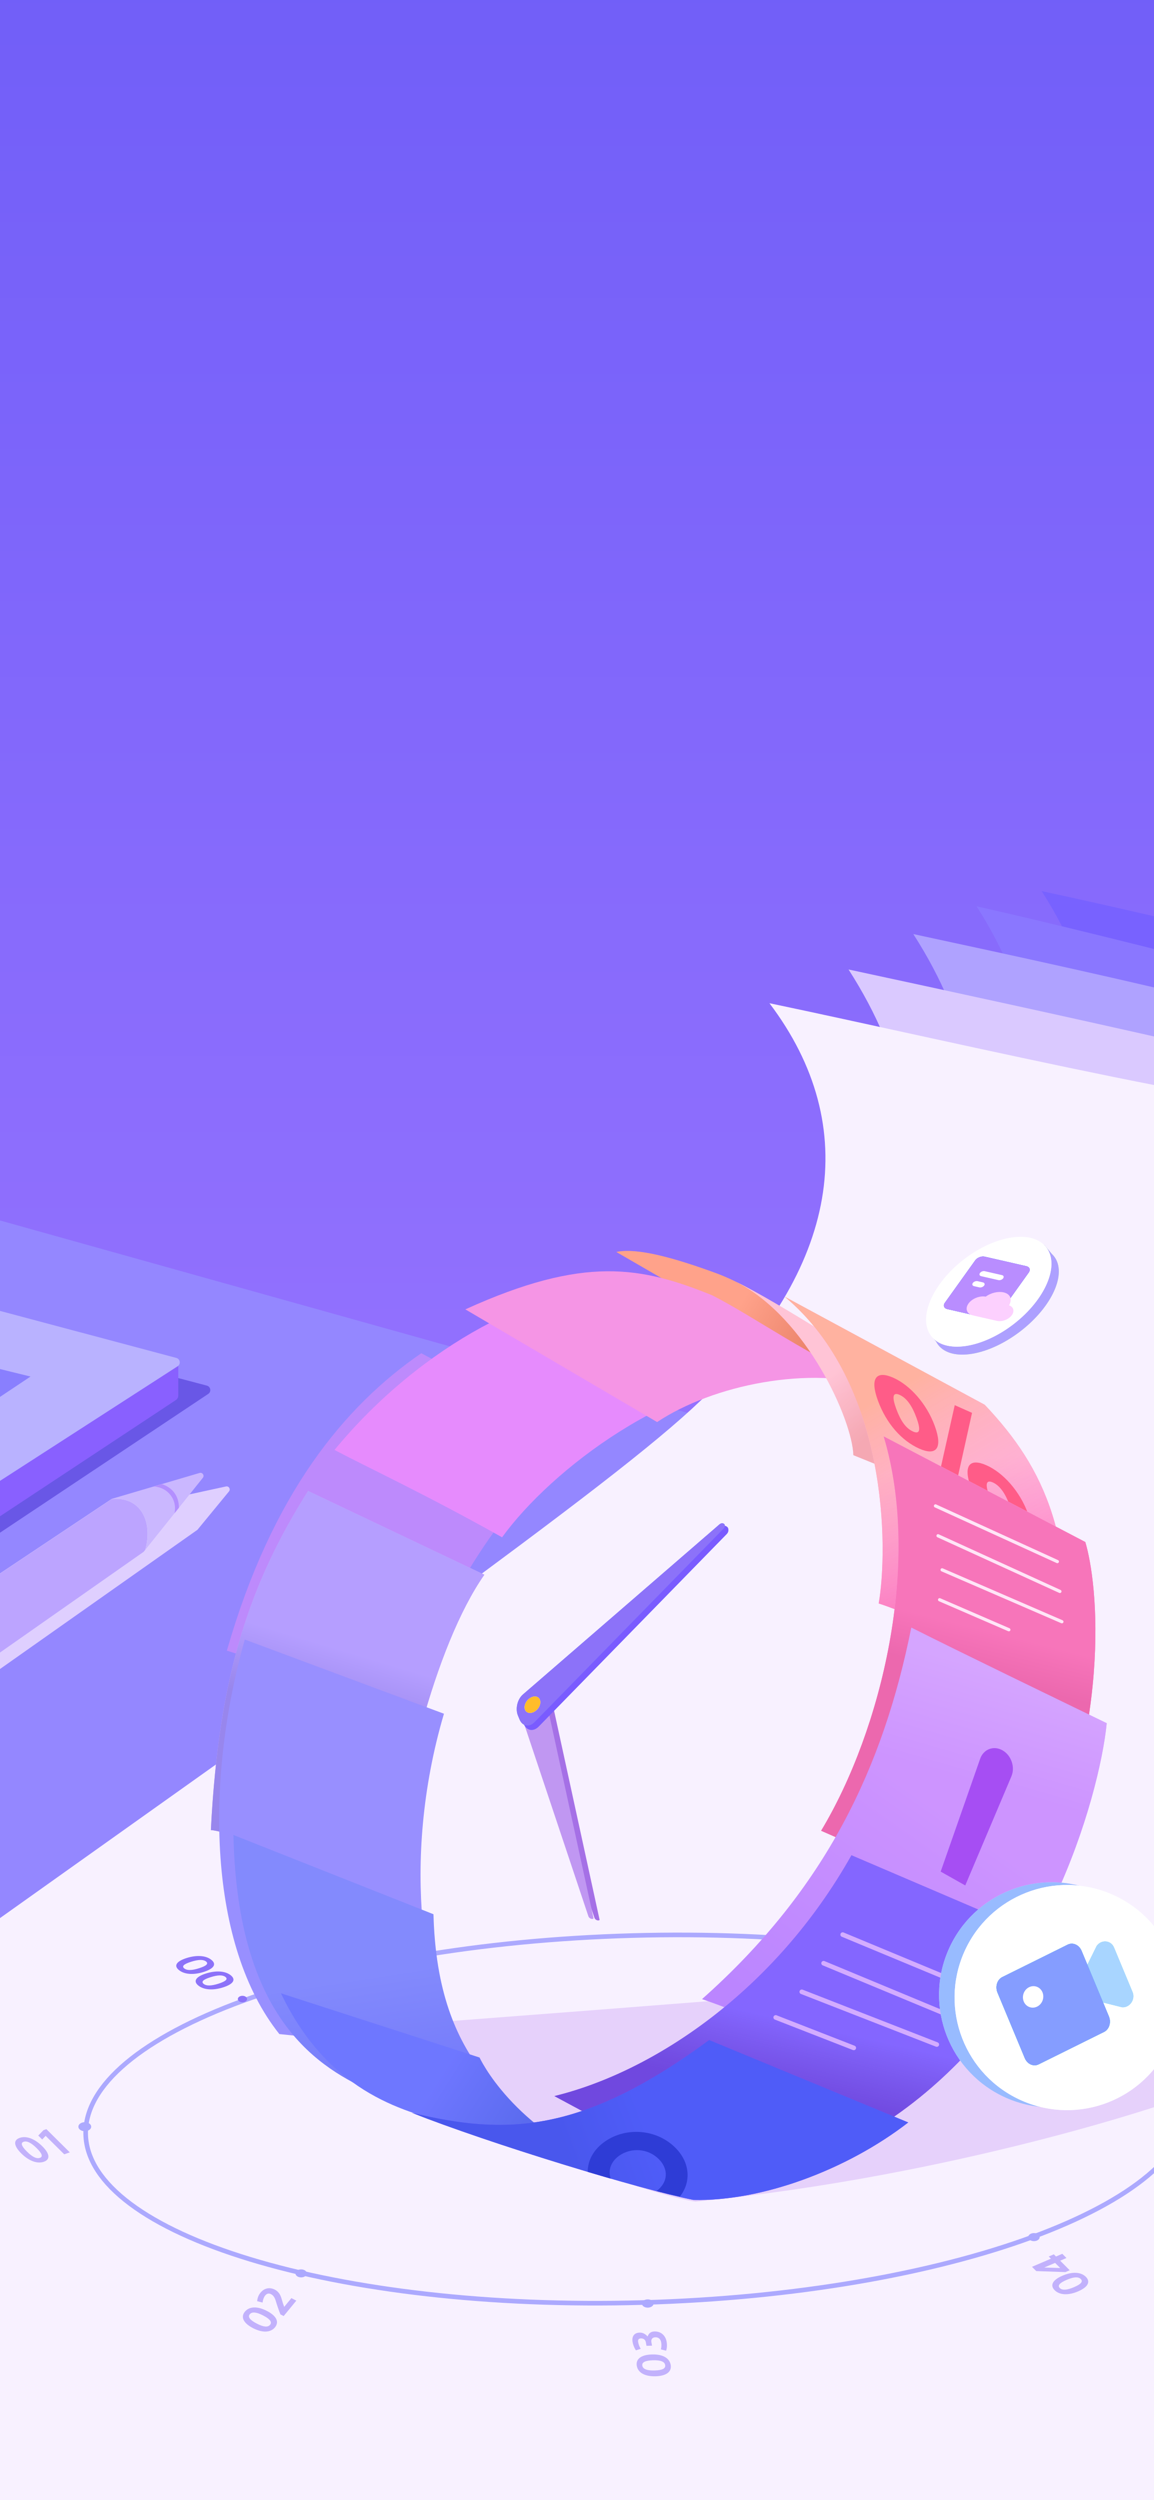 <svg width="750" height="1624" viewBox="0 0 750 1624" fill="none" xmlns="http://www.w3.org/2000/svg">
<rect x="0" y="0" width="750" height="1624" fill="#333333" stroke="none"/>
<g clip-path="url(#clip0_1_9370)">
<rect width="750" height="1624" fill="white"/>
<rect y="-176" width="750" height="1800" fill="url(#paint0_linear_1_9370)"/>
<rect x="-54.195" y="777.609" width="695.736" height="687.312" transform="rotate(15.624 -54.195 777.609)" fill="#9487FF"/>
<path opacity="0.6" d="M134.438 900.038L-24.266 858.199L-33.48 1017.89L135.336 905.436C137.489 904.002 136.939 900.698 134.438 900.038Z" fill="#4E38D6"/>
<path d="M115.844 906.508L115.867 906.514V883.293L96.272 898.931L-23.573 977.249L-38.785 1010.54L-23.573 1000.49L114.297 909.416C115.368 908.709 115.86 907.601 115.844 906.508Z" fill="#8960FF"/>
<path d="M114.599 882.051L-31.579 843.09L-39.575 987.444L115.453 887.471C117.641 886.059 117.116 882.721 114.599 882.051Z" fill="#B9B2FF"/>
<path d="M-98.961 947.668L-8.312 887.247L19.829 894.146L-70.82 954.567L-98.961 947.668Z" fill="#897FFE"/>
<path d="M-83.766 942.168L-4.774 889.517L0.108 891.311L-78.883 943.962L-83.766 942.168Z" fill="#DEE1FF"/>
<g style="mix-blend-mode:multiply">
<path d="M128.332 993.685L-35.318 1109.02L-52.313 1083.12L109.388 973.687L146.862 965.54C148.715 965.137 150.036 967.3 148.831 968.765L128.332 993.685Z" fill="#DFCFFF"/>
</g>
<path d="M72.853 973.523L-40.452 1049.06L-48.402 1107.37L93.394 1007.98L131.829 959.938C133.051 958.41 131.579 956.217 129.702 956.77L72.853 973.523Z" fill="#CAB7FF"/>
<path d="M94.394 1006.73C99.361 988.884 91.906 971.944 72.565 973.713L-34.32 1044.97C-34.825 1048.29 -35.442 1051.83 -36.073 1055.44C-39.143 1073.02 -42.531 1092.43 -34.84 1097.86L93.39 1007.98L94.394 1006.73Z" fill="#E9EBFF"/>
<path d="M94.394 1006.73C99.361 988.884 91.906 971.944 72.565 973.713L-34.32 1044.97C-34.825 1048.29 -35.442 1051.83 -36.073 1055.44C-39.143 1073.02 -42.531 1092.43 -34.84 1097.86L93.39 1007.98L94.394 1006.73Z" fill="#BCA4FF"/>
<path d="M99.992 965.522C105.013 965.973 108.439 968.145 110.735 971.049C113.061 973.989 114.369 977.873 113.437 982.921L116.276 979.373C116.299 975.443 115.183 971.996 113.023 969.265C111.097 966.83 108.409 965.05 105.131 964.008L99.992 965.522Z" fill="#D8B2FF"/>
<path d="M99.992 965.522C105.013 965.973 108.439 968.145 110.735 971.049C113.061 973.989 114.369 977.873 113.437 982.921L116.276 979.373C116.299 975.443 115.183 971.996 113.023 969.265C111.097 966.83 108.409 965.05 105.131 964.008L99.992 965.522Z" fill="#B38FFF"/>
<path d="M425.63 1041.99L-141.051 1400.2L163.603 1653.78L964.065 1665.26C965.386 1425.68 1103.6 756.86 1100.43 700.558C1063.97 698.83 1052.44 665.91 1027.76 660.477C982.417 650.497 774.071 599.568 676.977 578.82C752.844 697.027 694.073 789.076 658.563 852.67C633.909 896.824 532.271 983.903 425.63 1041.99Z" fill="#7862FF"/>
<path d="M383.318 1051.85L-183.363 1410.07L121.291 1663.64L921.752 1675.13C923.073 1435.55 1061.29 766.727 1058.12 710.425C1021.66 708.698 1009.58 683.222 985.102 676.914C919.969 660.127 731.956 610.438 634.665 588.688C710.531 706.894 651.761 798.943 616.251 862.538C591.596 906.691 489.959 993.77 383.318 1051.85Z" fill="#8A77FF"/>
<path d="M347.974 1060.48L-218.707 1418.69L85.947 1672.27L886.408 1683.75C887.729 1444.18 1025.95 775.353 1022.78 719.051C909.897 674.9 719.085 633.727 593.575 606.734C669.442 724.941 616.417 807.57 580.907 871.164C556.252 915.318 454.615 1002.4 347.974 1060.48Z" fill="#AFA2FF"/>
<path d="M305.877 1083.48L-260.805 1441.69L43.849 1695.27L844.311 1706.75C845.632 1467.18 986.3 786.104 983.129 729.802C866.979 697.954 676.987 656.727 551.477 629.734C627.344 747.941 574.319 830.57 538.809 894.164C514.155 938.318 412.518 1025.4 305.877 1083.48Z" fill="#DAC9FF"/>
<path d="M270.938 1053.29L-303.246 1461.52L27.063 1733.07L827.525 1744.56C828.846 1504.98 967.065 836.159 963.894 779.857C927.429 778.13 898.818 708.053 876.621 720.143C854.425 732.232 615.859 675.816 500.075 651.648C560.964 732.125 545.026 823.952 455.525 909.617C425.206 938.636 370.28 980.248 270.938 1053.29Z" fill="#F8F1FF"/>
<ellipse cx="671.983" cy="1453.14" rx="3.725" ry="2.623" fill="#ACA9FE"/>
<g style="mix-blend-mode:darken" opacity="0.6">
<path d="M451.873 1430.11C623.266 1413.29 760.754 1365.2 760.754 1365.2L760.754 1275.88C760.754 1275.88 405.155 1304.83 214.871 1318.6C156.485 1322.83 399.274 1422.28 451.873 1430.11Z" fill="#DBBDF9"/>
</g>
<path d="M772.645 1366.37C773.095 1382.38 763.854 1398.14 746.212 1412.95C728.586 1427.75 702.77 1441.42 670.593 1453.22C606.253 1476.82 516.807 1492.84 417.519 1495.64C318.231 1498.43 228.025 1487.46 162.461 1467.51C129.671 1457.53 103.128 1445.34 84.698 1431.55C66.252 1417.76 56.14 1402.54 55.69 1386.53C55.239 1370.52 64.481 1354.76 82.123 1339.95C99.749 1325.16 125.565 1311.49 157.742 1299.68C222.082 1276.08 311.528 1260.06 410.816 1257.27C510.104 1254.48 600.31 1265.45 665.874 1285.4C698.664 1295.37 725.207 1307.57 743.637 1321.35C762.083 1335.15 772.195 1350.36 772.645 1366.37Z" stroke="#ACA9FE" stroke-width="3"/>
<ellipse cx="55.102" cy="1381.42" rx="4.169" ry="2.935" fill="#ACA9FE"/>
<ellipse cx="157.57" cy="1298.51" rx="3" ry="2.112" fill="#8C72F9"/>
<ellipse cx="195.707" cy="1476.7" rx="3.695" ry="2.602" fill="#ACA9FE"/>
<ellipse cx="420.964" cy="1496.27" rx="3.816" ry="2.687" fill="#ACA9FE"/>
<path d="M12.807 1388.68C17.089 1387.2 22.491 1389.18 27.479 1394.12C32.637 1399.23 32.557 1402.79 28.473 1404.2C24.418 1405.6 19.073 1403.94 13.865 1398.82C8.984 1393.98 8.467 1390.18 12.807 1388.68ZM15.364 1391.21C13.266 1391.94 13.915 1394.02 17.495 1397.57C21.183 1401.22 23.817 1402.39 25.915 1401.66C27.957 1400.96 27.536 1399.03 23.848 1395.37C20.225 1391.79 17.463 1390.49 15.364 1391.21Z" fill="#8C72F9" fill-opacity="0.5"/>
<path d="M41.735 1399.34L29.649 1387.37L27.439 1389.73L24.86 1387.17L28.274 1383.66L30.146 1383.01L45.365 1398.09L41.735 1399.34Z" fill="#8C72F9" fill-opacity="0.5"/>
<g opacity="0.5">
<path d="M159.142 1501.59C162.019 1498.09 167.309 1497.89 173.541 1501.13C179.985 1504.47 181.458 1508.41 178.715 1511.74C175.991 1515.06 170.887 1515.58 164.397 1512.25C158.298 1509.09 156.228 1505.14 159.142 1501.59ZM162.338 1503.25C160.928 1504.96 162.361 1506.96 166.835 1509.28C171.442 1511.67 174.11 1511.8 175.519 1510.09C176.891 1508.42 175.709 1506.48 171.102 1504.09C166.575 1501.74 163.748 1501.53 162.338 1503.25Z" fill="#8C72F9"/>
<path d="M192.586 1494.41L184.356 1504.42L182.253 1503.33C181.281 1500.91 179.948 1497.07 179.223 1494.58C178.517 1492.3 177.655 1490.99 176.163 1490.22C174.699 1489.46 173.427 1489.76 172.341 1491.08C171.465 1492.14 170.866 1493.75 170.636 1495.65L167.12 1494.75C167.312 1492.67 167.984 1490.83 169.317 1489.21C171.699 1486.32 175.193 1485.48 178.602 1487.25C181.052 1488.52 182.275 1490.55 183.076 1493.41C183.581 1495.29 184.104 1496.92 184.704 1498.45L189.391 1492.75L192.586 1494.41Z" fill="#8C72F9"/>
</g>
<g opacity="0.5">
<path d="M413.86 1536.79C413.073 1532.33 416.658 1529.57 423.675 1529.36C430.931 1529.14 435.15 1531.86 435.899 1536.12C436.644 1540.34 433.456 1543.29 426.174 1543.54C419.307 1543.75 414.656 1541.31 413.86 1536.79ZM417.458 1536.68C417.843 1538.86 420.47 1539.91 425.508 1539.76C430.695 1539.6 432.686 1538.41 432.301 1536.23C431.926 1534.1 429.529 1532.98 424.341 1533.14C419.244 1533.3 417.073 1534.49 417.458 1536.68Z" fill="#8C72F9"/>
<path d="M432.925 1526.94L429.514 1526.06C429.953 1524.44 429.931 1522.78 429.723 1521.6C429.337 1519.41 428.089 1518.14 425.84 1518.21C423.981 1518.27 423.03 1519.54 423.348 1521.35L423.754 1523.65L420.155 1523.76L419.749 1521.46C419.479 1519.92 418.361 1518.89 416.532 1518.94C415.063 1518.99 414.479 1519.78 414.76 1521.37C414.984 1522.64 415.424 1524.11 416.425 1525.69L413.288 1526.7C412.05 1524.81 411.427 1522.99 411.136 1521.33C410.485 1517.64 412.178 1515.27 415.656 1515.17C417.725 1515.1 419.426 1516.03 420.892 1517.68C421.618 1515.64 422.954 1514.5 425.293 1514.43C429.491 1514.3 432.519 1516.94 433.259 1521.13C433.587 1523 433.565 1524.93 432.925 1526.94Z" fill="#8C72F9"/>
</g>
<g opacity="0.5">
<path d="M685.456 1487.64C682.255 1484.43 684.091 1480.94 690.543 1478.18C697.216 1475.32 702.67 1475.89 705.722 1478.95C708.753 1481.98 707.397 1485.48 700.717 1488.37C694.403 1491.08 688.699 1490.88 685.456 1487.64ZM688.765 1486.22C690.333 1487.79 693.372 1487.64 698.004 1485.65C702.774 1483.61 703.982 1481.94 702.413 1480.37C700.887 1478.84 698.026 1478.85 693.256 1480.9C688.569 1482.91 687.196 1484.65 688.765 1486.22Z" fill="#8C72F9"/>
<path d="M690.395 1463.99L693.108 1466.71L689.027 1468.46L695.216 1474.66L692.404 1475.86L673.484 1475.21L670.707 1472.43L683.005 1467.16L681.585 1465.74L684.894 1464.32L686.314 1465.74L690.395 1463.99ZM689.046 1473.21L685.718 1469.88L678.687 1472.89L689.046 1473.21Z" fill="#8C72F9"/>
</g>
<path d="M137.342 1273.01C140.886 1275.84 139.116 1278.73 132.429 1280.87C125.513 1283.08 119.716 1282.41 116.337 1279.72C112.982 1277.05 114.244 1274.13 121.165 1271.89C127.71 1269.8 133.752 1270.15 137.342 1273.01ZM133.913 1274.11C132.177 1272.73 128.97 1272.75 124.169 1274.29C119.225 1275.87 118.03 1277.24 119.767 1278.63C121.456 1279.97 124.481 1280.05 129.425 1278.47C134.283 1276.92 135.649 1275.49 133.913 1274.11Z" fill="#8C72F9"/>
<path d="M149.946 1283.05C153.489 1285.88 151.719 1288.77 145.032 1290.91C138.116 1293.12 132.319 1292.45 128.941 1289.76C125.585 1287.09 126.848 1284.17 133.769 1281.93C140.313 1279.84 146.356 1280.19 149.946 1283.05ZM146.516 1284.15C144.78 1282.77 141.573 1282.79 136.772 1284.33C131.828 1285.91 130.634 1287.28 132.37 1288.67C134.059 1290.01 137.084 1290.09 142.028 1288.51C146.887 1286.96 148.253 1285.53 146.516 1284.15Z" fill="#8C72F9"/>
<path fill-rule="evenodd" clip-rule="evenodd" d="M607.008 867.466L605.86 868.407L608.36 871.406C608.759 872.188 609.23 872.931 609.775 873.631C618.392 884.69 642.222 880.77 663.002 864.875C683.783 848.979 693.643 827.128 685.027 816.069C684.571 815.483 684.072 814.939 683.533 814.437L678.747 808.697L676.381 810.635C665.08 807.601 647.563 812.768 631.8 824.825C614.392 838.141 604.647 855.637 607.008 867.466Z" fill="#E3FEFD"/>
<path fill-rule="evenodd" clip-rule="evenodd" d="M607.008 867.466L605.86 868.407L608.36 871.406C608.759 872.188 609.23 872.931 609.775 873.631C618.392 884.69 642.222 880.77 663.002 864.875C683.783 848.979 693.643 827.128 685.027 816.069C684.571 815.483 684.072 814.939 683.533 814.437L678.747 808.697L676.381 810.635C665.08 807.601 647.563 812.768 631.8 824.825C614.392 838.141 604.647 855.637 607.008 867.466Z" fill="#C5F3B4"/>
<path fill-rule="evenodd" clip-rule="evenodd" d="M607.008 867.466L605.86 868.407L608.36 871.406C608.759 872.188 609.23 872.931 609.775 873.631C618.392 884.69 642.222 880.77 663.002 864.875C683.783 848.979 693.643 827.128 685.027 816.069C684.571 815.483 684.072 814.939 683.533 814.437L678.747 808.697L676.381 810.635C665.08 807.601 647.563 812.768 631.8 824.825C614.392 838.141 604.647 855.637 607.008 867.466Z" fill="#ADA0FF"/>
<ellipse cx="642.608" cy="839.058" rx="26.512" ry="47.201" transform="rotate(52.332 642.608 839.058)" fill="#F8F1FF"/>
<ellipse cx="642.608" cy="839.058" rx="26.512" ry="47.201" transform="rotate(52.332 642.608 839.058)" fill="white"/>
<g clip-path="url(#clip1_1_9370)">
<path d="M640.003 816.271C637.868 815.783 635.096 816.84 633.813 818.631L614.064 846.202C612.781 847.993 613.472 849.841 615.607 850.329L646.536 857.398L668.609 826.584C669.892 824.793 669.201 822.945 667.066 822.457L640.003 816.271Z" fill="#2667FF"/>
<path d="M640.003 816.271C637.868 815.783 635.096 816.84 633.813 818.631L614.064 846.202C612.781 847.993 613.472 849.841 615.607 850.329L646.536 857.398L668.609 826.584C669.892 824.793 669.201 822.945 667.066 822.457L640.003 816.271Z" fill="#B98DFF"/>
<path d="M636.897 826.885C637.538 825.989 638.924 825.461 639.992 825.705L651.203 828.267C652.271 828.511 652.616 829.435 651.975 830.331C651.333 831.226 649.948 831.755 648.88 831.511L637.668 828.948C636.601 828.704 636.255 827.78 636.897 826.885Z" fill="white"/>
<path d="M635.347 832.193C634.28 831.949 632.894 832.477 632.252 833.373C631.611 834.268 631.956 835.192 633.024 835.436L636.503 836.232C637.571 836.476 638.956 835.947 639.598 835.052C640.24 834.156 639.894 833.232 638.827 832.988L635.347 832.193Z" fill="white"/>
<path d="M646.112 857.577L647.904 857.986C651.249 858.751 655.602 857.077 657.628 854.248C659.538 851.583 658.642 848.829 655.787 847.893C658.022 844.129 656.77 840.507 652.277 839.48C648.586 838.637 643.897 839.817 640.619 842.243C636.689 841.528 631.756 843.481 629.434 846.722C627.04 850.065 628.329 853.514 632.313 854.424C632.36 854.435 632.406 854.445 632.453 854.455L632.452 854.457L646.111 857.579L646.112 857.577Z" fill="#FCD0FE"/>
</g>
<path d="M503.501 872.782L400.566 813.223C414.005 810.377 437.755 816.886 465.325 826.981C492.895 837.076 534.348 865.874 566.428 895.351L503.501 872.782Z" fill="#FFA285"/>
<path d="M503.501 872.782L400.566 813.223C414.005 810.377 437.755 816.886 465.325 826.981C492.895 837.076 534.348 865.874 566.428 895.351L503.501 872.782Z" fill="url(#paint1_linear_1_9370)" fill-opacity="0.2"/>
<path d="M260.633 1113.1C288.107 1037.16 328.932 971.889 376.024 937.643C352.113 925.237 307.887 896.855 273.791 879.006C223.917 913.318 176.736 970.191 147.442 1072.21C172.232 1079.79 221.512 1097.44 260.633 1113.1Z" fill="#BD8AFC"/>
<path d="M511.837 893.288L401.408 837.851C354.065 833.189 274.421 872.584 217.402 941.835C239.135 953.304 276.578 970.664 326.313 998.576C357.958 954.824 437.376 893.715 511.837 893.288Z" fill="#E68BFD"/>
<path d="M427.066 923.711L302.437 850.511C379.805 815.343 416.968 822.738 462.97 841.426C490.325 855.338 526.49 881.772 571.831 900.968C526.467 886.67 463.424 899.562 427.066 923.711Z" fill="#F595E5"/>
<path d="M617.059 912.692C612.753 910.628 589.597 899.005 538.067 867.188C513.925 852.282 492.266 839.352 478.434 832.65C524.578 856.038 553.997 922.755 554.607 945.22L658.099 987.092L617.059 912.692Z" fill="#FFC4D6"/>
<path d="M617.059 912.692C612.753 910.628 589.597 899.005 538.067 867.188C513.925 852.282 492.266 839.352 478.434 832.65C524.578 856.038 553.997 922.755 554.607 945.22L658.099 987.092L617.059 912.692Z" fill="url(#paint2_linear_1_9370)" fill-opacity="0.2"/>
<path d="M617.059 912.692C612.753 910.628 589.597 899.005 538.067 867.188C513.925 852.282 492.266 839.352 478.434 832.65C524.578 856.038 553.997 922.755 554.607 945.22L658.099 987.092L617.059 912.692Z" fill="url(#paint3_linear_1_9370)" fill-opacity="0.2"/>
<path d="M692.423 1097C700.063 999.049 679.421 954.158 639.997 912.498L510.005 842.287C577.424 898.645 577.252 1006.02 571.076 1041.55C600.578 1051.15 648.325 1075.93 692.423 1097Z" fill="#FFB1DB"/>
<path d="M692.423 1097C700.063 999.049 679.421 954.158 639.997 912.498L510.005 842.287C577.424 898.645 577.252 1006.02 571.076 1041.55C600.578 1051.15 648.325 1075.93 692.423 1097Z" fill="url(#paint4_linear_1_9370)"/>
<path d="M692.423 1097C700.063 999.049 679.421 954.158 639.997 912.498L510.005 842.287C577.424 898.645 577.252 1006.02 571.076 1041.55C600.578 1051.15 648.325 1075.93 692.423 1097Z" fill="url(#paint5_linear_1_9370)" fill-opacity="0.3"/>
<path d="M580.627 894.948C591.325 899.719 602.189 911.634 607.505 926.194C613.023 941.308 608.124 945.73 597.426 940.96C586.08 935.901 576.027 924.718 570.549 909.715C565.111 894.822 569.713 890.082 580.627 894.948ZM584.685 906.062C580.038 903.99 579.716 907.569 582.435 915.015C585.397 923.128 588.83 927.822 593.368 929.846C597.907 931.87 598.499 928.784 595.618 920.893C592.94 913.558 589.439 908.182 584.685 906.062ZM617.908 979.96L606.561 974.901L620.501 912.728L631.739 917.739L617.908 979.96ZM641.198 951.825C651.896 956.595 662.76 968.511 668.076 983.07C673.594 998.185 668.695 1002.61 657.997 997.836C646.651 992.777 636.598 981.595 631.12 966.591C625.682 951.699 630.284 946.958 641.198 951.825ZM645.256 962.939C640.609 960.867 640.287 964.445 643.006 971.891C645.968 980.005 649.401 984.699 653.94 986.722C658.478 988.746 659.07 985.661 656.189 977.77C653.511 970.435 650.011 965.059 645.256 962.939Z" fill="#FF5C88"/>
<path d="M705.351 1001.64L574.32 933.034C598.97 1015.06 573.179 1123.51 533.662 1189.18C583.546 1211.3 610.819 1220.21 666.179 1244.83C725.267 1123.43 713.04 1026.88 705.351 1001.64Z" fill="#F5BCEC"/>
<path d="M705.351 1001.64L574.32 933.034C598.97 1015.06 573.179 1123.51 533.662 1189.18C583.546 1211.3 610.819 1220.21 666.179 1244.83C725.267 1123.43 713.04 1026.88 705.351 1001.64Z" fill="#FF83BB" fill-opacity="0.6"/>
<path d="M705.351 1001.64L574.32 933.034C598.97 1015.06 573.179 1123.51 533.662 1189.18C583.546 1211.3 610.819 1220.21 666.179 1244.83C725.267 1123.43 713.04 1026.88 705.351 1001.64Z" fill="#FD74BD"/>
<path d="M705.351 1001.64L574.32 933.034C598.97 1015.06 573.179 1123.51 533.662 1189.18C583.546 1211.3 610.819 1220.21 666.179 1244.83C725.267 1123.43 713.04 1026.88 705.351 1001.64Z" fill="url(#paint6_linear_1_9370)" fill-opacity="0.2"/>
<path d="M592.277 1057.22C574.133 1147.47 537.206 1226.66 456.285 1298.55C476.866 1305.38 530.124 1327.53 589.052 1347.32C676.656 1298.36 714.505 1167.89 719.289 1119.32C690.501 1105.34 624.806 1073.59 592.277 1057.22Z" fill="#CC8AFF"/>
<path d="M592.277 1057.22C574.133 1147.47 537.206 1226.66 456.285 1298.55C476.866 1305.38 530.124 1327.53 589.052 1347.32C676.656 1298.36 714.505 1167.89 719.289 1119.32C690.501 1105.34 624.806 1073.59 592.277 1057.22Z" fill="url(#paint7_linear_1_9370)" fill-opacity="0.3"/>
<path d="M592.277 1057.22C574.133 1147.47 537.206 1226.66 456.285 1298.55C476.866 1305.38 530.124 1327.53 589.052 1347.32C676.656 1298.36 714.505 1167.89 719.289 1119.32C690.501 1105.34 624.806 1073.59 592.277 1057.22Z" fill="url(#paint8_linear_1_9370)" fill-opacity="0.2"/>
<path d="M627.328 1224.71L611.358 1215.72L637.017 1142.43C639.202 1136.19 645.764 1133.69 651.502 1136.92C657.241 1140.15 659.877 1147.82 657.322 1153.86L627.328 1224.71ZM615.322 1262.22L595.281 1250.95L603.369 1230L623.41 1241.27L615.322 1262.22Z" fill="#A64EF3"/>
<path d="M682.367 1260.28L553.376 1205.09C503.882 1293.06 425.009 1345.73 360.303 1361.53C371.701 1367.69 409.308 1387.92 468.552 1419.56C608.807 1398.1 667.401 1281.99 682.367 1260.28Z" fill="#B380E5"/>
<path d="M682.367 1260.28L553.376 1205.09C503.882 1293.06 425.009 1345.73 360.303 1361.53C371.701 1367.69 409.308 1387.92 468.552 1419.56C608.807 1398.1 667.401 1281.99 682.367 1260.28Z" fill="#8466FF"/>
<path d="M682.367 1260.28L553.376 1205.09C503.882 1293.06 425.009 1345.73 360.303 1361.53C371.701 1367.69 409.308 1387.92 468.552 1419.56C608.807 1398.1 667.401 1281.99 682.367 1260.28Z" fill="url(#paint9_linear_1_9370)" fill-opacity="0.3"/>
<path d="M314.775 1022.88L200.233 968.454C163.058 1027.49 142.181 1086.52 137.058 1188.72C153.893 1190.31 206.07 1215 256.514 1227.99C257.46 1169.22 282.532 1068.83 314.775 1022.88Z" fill="#C9A6F6"/>
<path d="M314.775 1022.88L200.233 968.454C163.058 1027.49 142.181 1086.52 137.058 1188.72C153.893 1190.31 206.07 1215 256.514 1227.99C257.46 1169.22 282.532 1068.83 314.775 1022.88Z" fill="#B3A0FF"/>
<path d="M314.775 1022.88L200.233 968.454C163.058 1027.49 142.181 1086.52 137.058 1188.72C153.893 1190.31 206.07 1215 256.514 1227.99C257.46 1169.22 282.532 1068.83 314.775 1022.88Z" fill="url(#paint10_linear_1_9370)" fill-opacity="0.2"/>
<path d="M288.532 1113.17L159.101 1064.98C132.837 1157.89 135.701 1263.81 181.562 1321.25C223.025 1325.18 257.548 1334.31 300.396 1334.23C276.427 1302.98 259.746 1210.53 288.532 1113.17Z" fill="#988FFF"/>
<path d="M281.712 1243.42L151.719 1191.95C154.313 1313.11 208.188 1343.61 243.216 1359.33C271.221 1367.58 321.212 1384.2 371.116 1403.18C334.021 1365.18 284.283 1342.74 281.712 1243.42Z" fill="#7F8CFD"/>
<path d="M281.712 1243.42L151.719 1191.95C154.313 1313.11 208.188 1343.61 243.216 1359.33C271.221 1367.58 321.212 1384.2 371.116 1403.18C334.021 1365.18 284.283 1342.74 281.712 1243.42Z" fill="url(#paint11_linear_1_9370)" fill-opacity="0.2"/>
<path d="M311.667 1336.49L182.633 1294.8C214.544 1361.97 267.149 1372.37 293.292 1379.55C314.206 1385.3 373.366 1398.98 398.847 1408.98C332.97 1383.12 311.667 1336.49 311.667 1336.49Z" fill="#6978FF"/>
<path d="M311.667 1336.49L182.633 1294.8C214.544 1361.97 267.149 1372.37 293.292 1379.55C314.206 1385.3 373.366 1398.98 398.847 1408.98C332.97 1383.12 311.667 1336.49 311.667 1336.49Z" fill="url(#paint12_linear_1_9370)" fill-opacity="0.2"/>
<path d="M590.282 1378.66L460.895 1325.16C378.598 1385.8 328.997 1387.26 267.617 1372.36C318.712 1392.54 415.862 1422.16 450.67 1428.98C494.633 1430.03 550.099 1409.74 590.282 1378.66Z" fill="#6850FF"/>
<path d="M590.282 1378.66L460.895 1325.16C378.598 1385.8 328.997 1387.26 267.617 1372.36C318.712 1392.54 415.862 1422.16 450.67 1428.98C494.633 1430.03 550.099 1409.74 590.282 1378.66Z" fill="#4763F6" fill-opacity="0.8"/>
<path d="M590.282 1378.66L460.895 1325.16C378.598 1385.8 328.997 1387.26 267.617 1372.36C318.712 1392.54 415.862 1422.16 450.67 1428.98C494.633 1430.03 550.099 1409.74 590.282 1378.66Z" fill="url(#paint13_linear_1_9370)" fill-opacity="0.1"/>
<path fill-rule="evenodd" clip-rule="evenodd" d="M441.86 1426.83C449.321 1417.34 448.533 1404.75 438.995 1395.15C426.842 1382.94 407.082 1381.53 393.452 1390.84C385.765 1396.1 381.939 1403.34 381.965 1410.77C387.079 1412.3 392.071 1413.76 396.893 1415.15C395.063 1409.74 396.969 1403.99 402.662 1400.1C410.301 1394.89 421.175 1395.45 428.21 1402.52C434.708 1409.06 434.188 1417.71 426.62 1423.25C432.42 1424.72 437.559 1425.93 441.86 1426.83Z" fill="#2E3CD6"/>
<path d="M607.992 978.189L687.18 1014.34" stroke="#FFE6F7" stroke-width="2.1" stroke-linecap="round"/>
<path d="M609.648 997.584L688.836 1033.73" stroke="#FFE6F7" stroke-width="2.1" stroke-linecap="round"/>
<path d="M612.297 1019.71L690.131 1053.41" stroke="#FFE6F7" stroke-width="2.1" stroke-linecap="round"/>
<path d="M610.664 1039.13L655.656 1058.61" stroke="#FFE6F7" stroke-width="2.1" stroke-linecap="round"/>
<path d="M547.676 1256.65L637.1 1293.8" stroke="#D3ACFF" stroke-width="3" stroke-linecap="round"/>
<path d="M535.27 1275.23L624.694 1312.38" stroke="#D3ACFF" stroke-width="3" stroke-linecap="round"/>
<path d="M521.09 1293.8L608.838 1328.04" stroke="#D3ACFF" stroke-width="3" stroke-linecap="round"/>
<path d="M504.149 1310.45L554.871 1330.23" stroke="#D3ACFF" stroke-width="3" stroke-linecap="round"/>
<path d="M344.216 1119.76C343.314 1117.06 343.996 1114.59 346.021 1113.24L355.683 1106.77C356.906 1105.95 359.209 1107.12 359.561 1108.73L389.64 1246.82C389.692 1247.06 389.591 1247.26 389.376 1247.35C388.326 1247.77 386.733 1246.92 386.335 1245.73L344.216 1119.76Z" fill="#A570E6"/>
<path d="M340.291 1118.77C339.388 1116.07 340.07 1113.61 342.095 1112.25L351.757 1105.78C352.98 1104.97 355.283 1106.13 355.635 1107.75L385.714 1245.83C385.767 1246.08 385.665 1246.28 385.45 1246.37C384.401 1246.79 382.808 1245.94 382.409 1244.75L340.291 1118.77Z" fill="#C097F2"/>
<path d="M350.114 1121.46C346.673 1124.98 342.233 1124.22 340.39 1119.79L339.276 1117.11C337.472 1112.78 338.874 1106.65 342.382 1103.53L467.48 992.25C469.178 990.739 471.208 990.612 472.673 991.924C473.713 992.856 473.589 995.1 472.432 996.284L350.114 1121.46Z" fill="#6285FF"/>
<path d="M350.114 1121.46C346.673 1124.98 342.233 1124.22 340.39 1119.79L339.276 1117.11C337.472 1112.78 338.874 1106.65 342.382 1103.53L467.48 992.25C469.178 990.739 471.208 990.612 472.673 991.924C473.713 992.856 473.589 995.1 472.432 996.284L350.114 1121.46Z" fill="#7A5BFF"/>
<path d="M347.415 1118.59C343.974 1122.11 339.534 1121.35 337.69 1116.92L336.625 1114.36C334.803 1109.99 336.254 1103.79 339.822 1100.7L467.568 990.189C468.538 989.35 469.679 989.225 470.563 989.86C471.288 990.381 471.25 991.864 470.492 992.639L347.415 1118.59Z" fill="#6285FF"/>
<path d="M347.415 1118.59C343.974 1122.11 339.534 1121.35 337.69 1116.92L336.625 1114.36C334.803 1109.99 336.254 1103.79 339.822 1100.7L467.568 990.189C468.538 989.35 469.679 989.225 470.563 989.86C471.288 990.381 471.25 991.864 470.492 992.639L347.415 1118.59Z" fill="#8C72F9"/>
<ellipse cx="346.048" cy="1107.31" rx="4.355" ry="6.004" transform="rotate(41.023 346.048 1107.31)" fill="#F5F1FF"/>
<ellipse cx="346.048" cy="1107.31" rx="4.355" ry="6.004" transform="rotate(41.023 346.048 1107.31)" fill="#FFBC2A"/>
<circle cx="683.443" cy="1295.77" r="73.119" transform="rotate(23.71 683.443 1295.77)" fill="#DECDFF"/>
<circle cx="683.443" cy="1295.77" r="73.119" transform="rotate(23.71 683.443 1295.77)" fill="#98BBFF"/>
<circle cx="693.522" cy="1297.54" r="73.119" transform="rotate(23.71 693.522 1297.54)" fill="#F5F1FF"/>
<circle cx="693.522" cy="1297.54" r="73.119" transform="rotate(23.71 693.522 1297.54)" fill="white"/>
<g clip-path="url(#clip2_1_9370)">
<path d="M702.73 1284.26L712.699 1264.03C715.765 1259.66 722.034 1260.21 724.041 1265.03L736.061 1293.88C738.068 1298.7 734.328 1304.21 729.294 1303.86L708.765 1298.74L702.73 1284.26Z" fill="#90F0E5"/>
<path d="M702.73 1284.26L712.699 1264.03C715.765 1259.66 722.034 1260.21 724.041 1265.03L736.061 1293.88C738.068 1298.7 734.328 1304.21 729.294 1303.86L708.765 1298.74L702.73 1284.26Z" fill="#A8D5FF"/>
<path d="M648.284 1294.33C646.653 1290.42 648.052 1285.9 651.407 1284.23L693.938 1263.15C697.294 1261.49 701.336 1263.31 702.967 1267.23L720.681 1309.75C722.311 1313.66 720.913 1318.18 717.557 1319.85L675.026 1340.93C671.671 1342.59 667.629 1340.77 665.998 1336.85L648.284 1294.33Z" fill="#17D4BE"/>
<path d="M648.284 1294.33C646.653 1290.42 648.052 1285.9 651.407 1284.23L693.938 1263.15C697.294 1261.49 701.336 1263.31 702.967 1267.23L720.681 1309.75C722.311 1313.66 720.913 1318.18 717.557 1319.85L675.026 1340.93C671.671 1342.59 667.629 1340.77 665.998 1336.85L648.284 1294.33Z" fill="#68B6FF"/>
<path d="M648.284 1294.33C646.653 1290.42 648.052 1285.9 651.407 1284.23L693.938 1263.15C697.294 1261.49 701.336 1263.31 702.967 1267.23L720.681 1309.75C722.311 1313.66 720.913 1318.18 717.557 1319.85L675.026 1340.93C671.671 1342.59 667.629 1340.77 665.998 1336.85L648.284 1294.33Z" fill="#859DFF"/>
<path d="M668.81 1290.81C665.454 1292.47 663.909 1296.64 665.358 1300.12C666.808 1303.6 670.703 1305.07 674.058 1303.41C677.414 1301.74 678.959 1297.58 677.51 1294.1C676.061 1290.62 672.165 1289.15 668.81 1290.81Z" fill="white"/>
</g>
</g>
<defs>
<linearGradient id="paint0_linear_1_9370" x1="375" y1="-176" x2="375" y2="1055.4" gradientUnits="userSpaceOnUse">
<stop stop-color="#6B5BF7"/>
<stop offset="1" stop-color="#9874FF"/>
</linearGradient>
<linearGradient id="paint1_linear_1_9370" x1="528.401" y1="871.428" x2="483.578" y2="844.412" gradientUnits="userSpaceOnUse">
<stop stop-color="#9C0808"/>
<stop offset="1" stop-color="#FE9E9E"/>
</linearGradient>
<linearGradient id="paint2_linear_1_9370" x1="571.148" y1="951.022" x2="543.267" y2="887.799" gradientUnits="userSpaceOnUse">
<stop offset="0.337" stop-color="#FD9E9E"/>
<stop offset="1" stop-color="#FFC5D6"/>
</linearGradient>
<linearGradient id="paint3_linear_1_9370" x1="574.864" y1="923.474" x2="542.728" y2="890.931" gradientUnits="userSpaceOnUse">
<stop stop-color="#CB5353"/>
<stop offset="1" stop-color="#FFC4D6"/>
</linearGradient>
<linearGradient id="paint4_linear_1_9370" x1="613.989" y1="1041.76" x2="601.214" y2="952.925" gradientUnits="userSpaceOnUse">
<stop stop-color="#FC81C3"/>
<stop offset="1" stop-color="#FFB1DC"/>
</linearGradient>
<linearGradient id="paint5_linear_1_9370" x1="591.571" y1="895.521" x2="653.774" y2="1003.46" gradientUnits="userSpaceOnUse">
<stop stop-color="#FFB513"/>
<stop offset="1" stop-color="#FEAFBF" stop-opacity="0"/>
</linearGradient>
<linearGradient id="paint6_linear_1_9370" x1="636.285" y1="1089.63" x2="643.781" y2="1059.69" gradientUnits="userSpaceOnUse">
<stop stop-color="#A83673"/>
<stop offset="1" stop-color="#E277B0"/>
</linearGradient>
<linearGradient id="paint7_linear_1_9370" x1="494.196" y1="1304.16" x2="593.747" y2="1162.23" gradientUnits="userSpaceOnUse">
<stop stop-color="#7D5DFF"/>
<stop offset="1" stop-color="#C89AFF"/>
</linearGradient>
<linearGradient id="paint8_linear_1_9370" x1="661.533" y1="1089.33" x2="641.019" y2="1160.19" gradientUnits="userSpaceOnUse">
<stop stop-color="white"/>
<stop offset="1" stop-color="#D6AAFE"/>
</linearGradient>
<linearGradient id="paint9_linear_1_9370" x1="504.955" y1="1360.4" x2="515.71" y2="1313.32" gradientUnits="userSpaceOnUse">
<stop stop-color="#420295"/>
<stop offset="1" stop-color="#31006F" stop-opacity="0"/>
</linearGradient>
<linearGradient id="paint10_linear_1_9370" x1="230.78" y1="1074.72" x2="218.096" y2="1117" gradientUnits="userSpaceOnUse">
<stop stop-color="#BC95FF"/>
<stop offset="1" stop-color="#2F20A3"/>
</linearGradient>
<linearGradient id="paint11_linear_1_9370" x1="203.475" y1="1290.75" x2="216.812" y2="1375.44" gradientUnits="userSpaceOnUse">
<stop stop-color="#8F80FD"/>
<stop offset="1" stop-color="#3925EE"/>
</linearGradient>
<linearGradient id="paint12_linear_1_9370" x1="337.867" y1="1385.49" x2="284.706" y2="1351.89" gradientUnits="userSpaceOnUse">
<stop stop-color="#2137AB"/>
<stop offset="1" stop-color="#8471FF"/>
</linearGradient>
<linearGradient id="paint13_linear_1_9370" x1="367.931" y1="1404.35" x2="419.55" y2="1385.27" gradientUnits="userSpaceOnUse">
<stop stop-color="#1B1188"/>
<stop offset="1" stop-color="#5647F6"/>
</linearGradient>
<clipPath id="clip0_1_9370">
<rect width="750" height="1624" fill="white"/>
</clipPath>
<clipPath id="clip1_1_9370">
<rect width="43.507" height="42.189" fill="white" transform="matrix(0.975 0.223 -0.582 0.813 636.137 815.388)"/>
</clipPath>
<clipPath id="clip2_1_9370">
<rect width="81.52" height="61.637" fill="white" transform="matrix(0.896 -0.444 0.385 0.923 645.148 1287.18)"/>
</clipPath>
</defs>
</svg>
